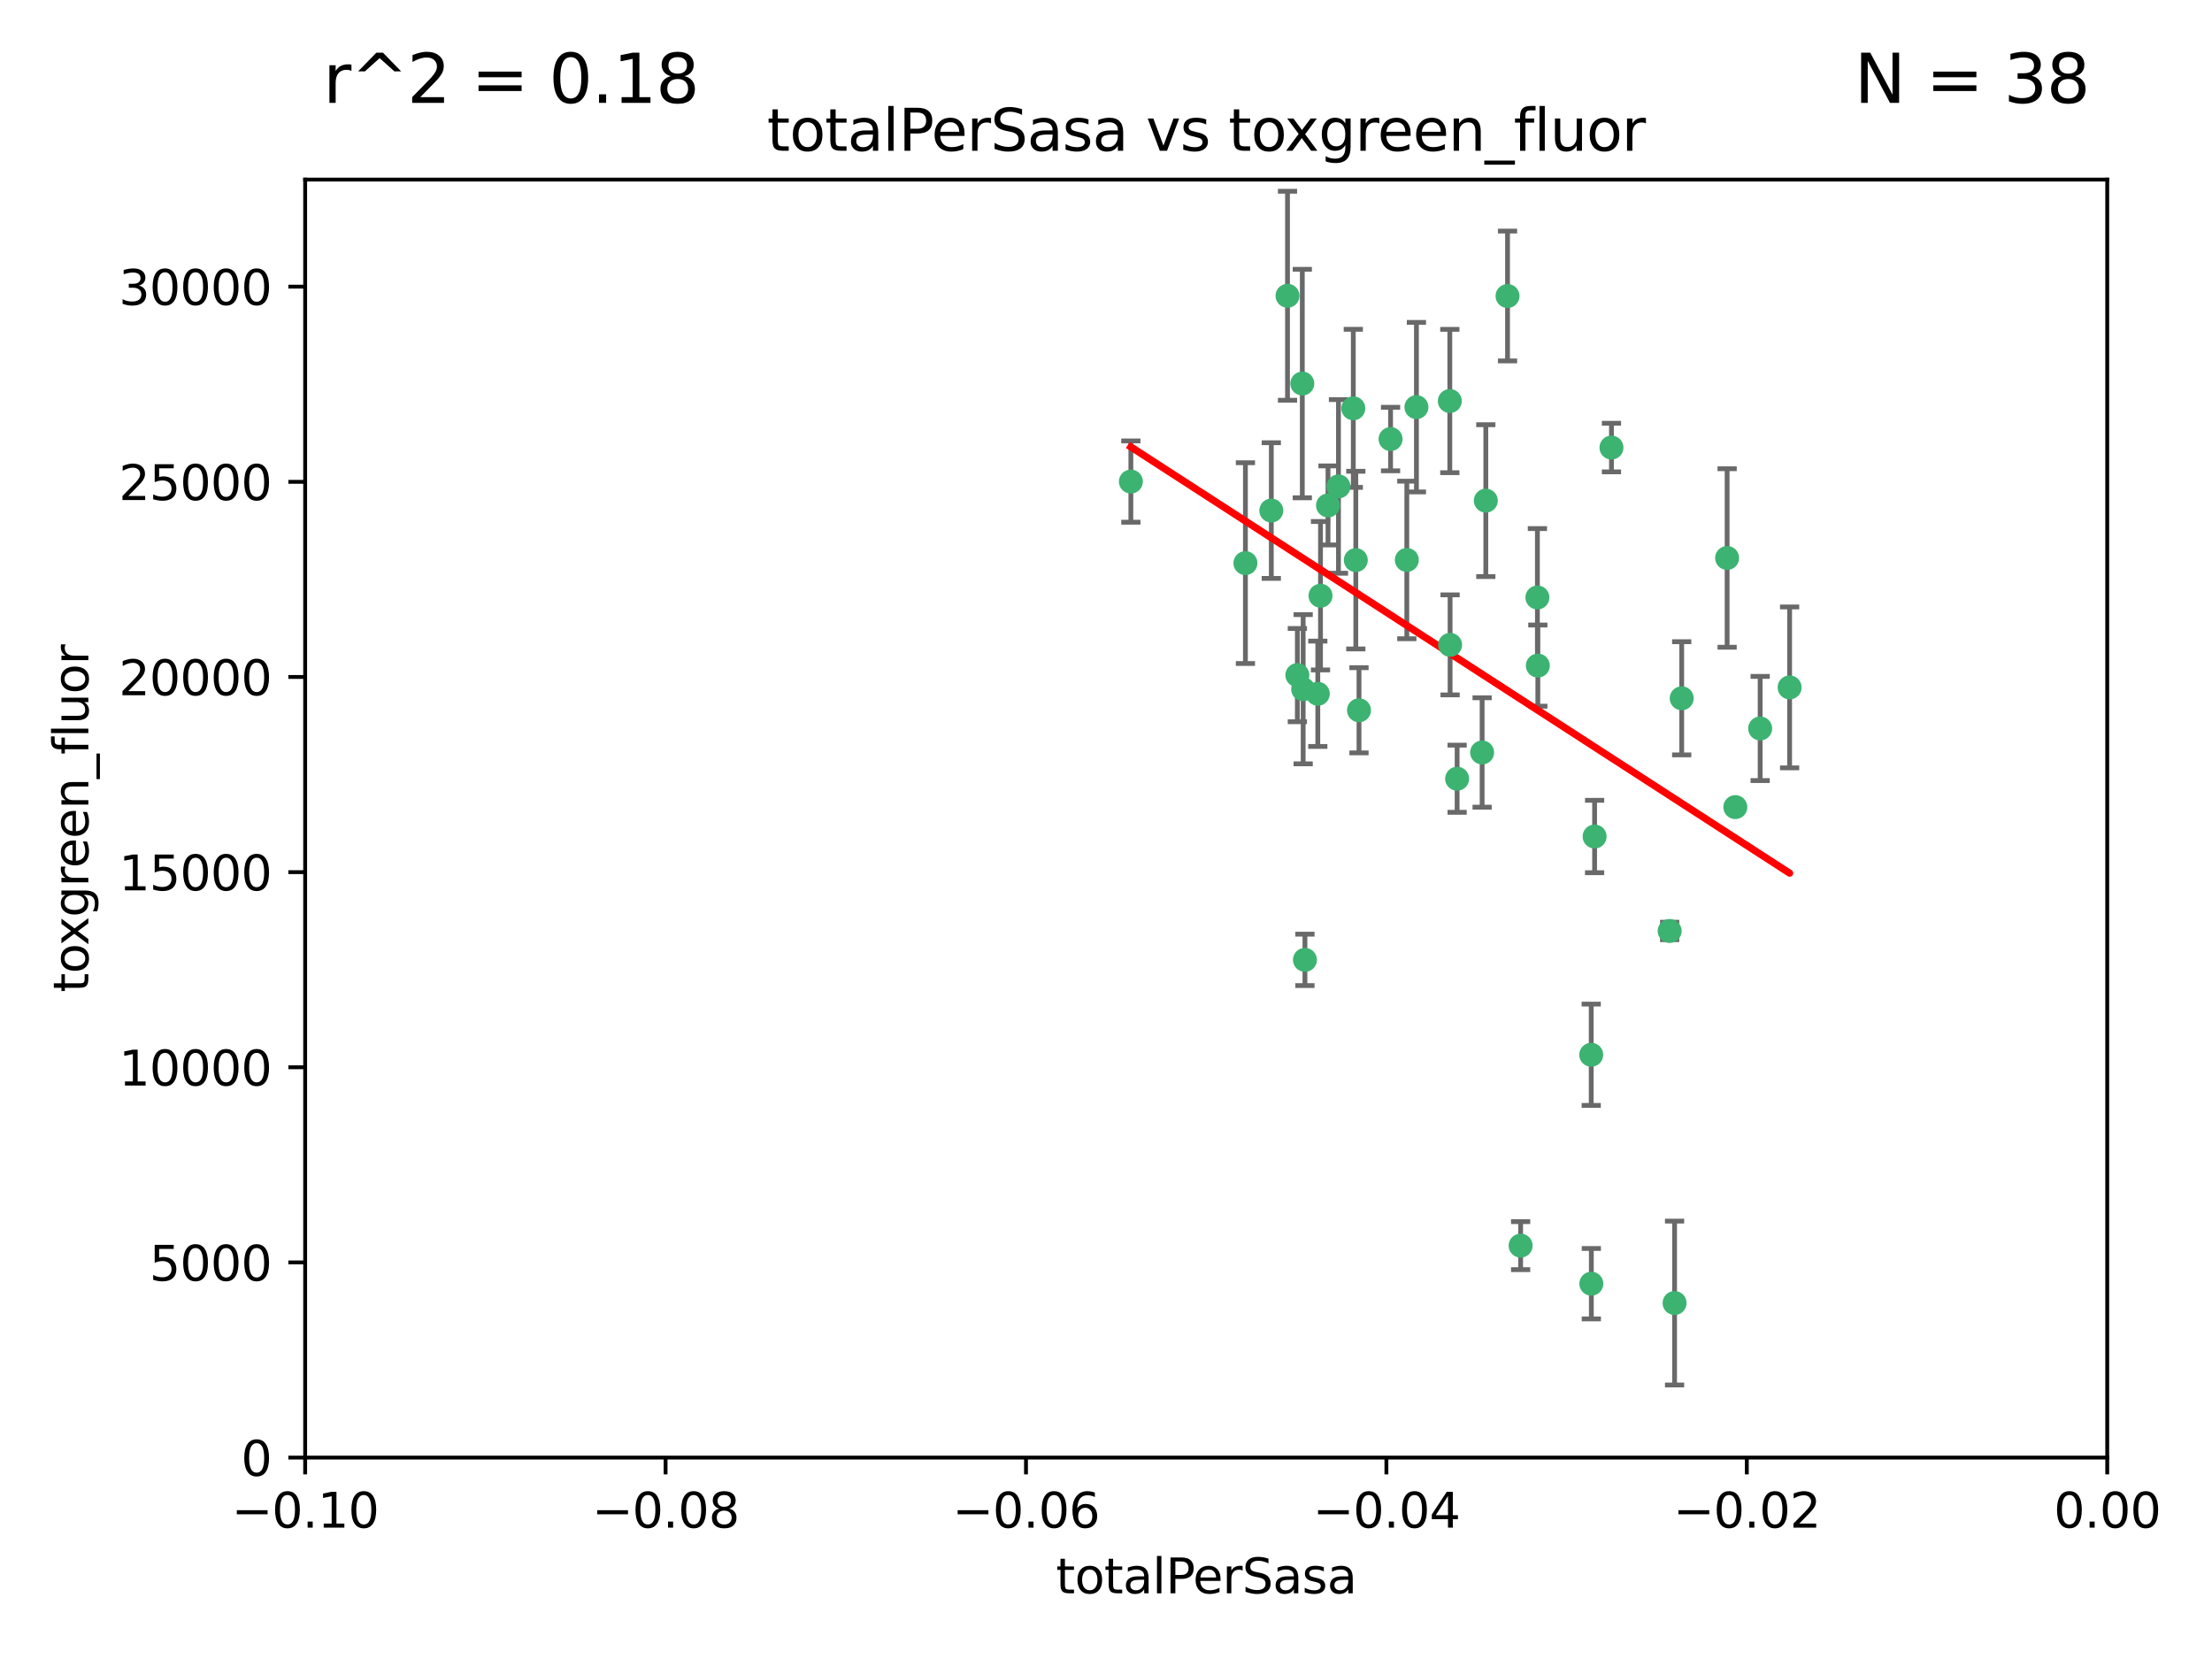 <?xml version="1.0" encoding="utf-8" standalone="no"?>
<!DOCTYPE svg PUBLIC "-//W3C//DTD SVG 1.1//EN"
  "http://www.w3.org/Graphics/SVG/1.1/DTD/svg11.dtd">
<svg xmlns:xlink="http://www.w3.org/1999/xlink" width="460.8pt" height="345.6pt" viewBox="0 0 460.8 345.6" xmlns="http://www.w3.org/2000/svg" version="1.1">
 <defs>
  <style type="text/css">*{stroke-linejoin: round; stroke-linecap: butt}</style>
 </defs>
 <g id="figure_1">
  <g id="patch_1">
   <path d="M 0 345.6 
L 460.8 345.6 
L 460.8 0 
L 0 0 
z
" style="fill: #ffffff"/>
  </g>
  <g id="axes_1">
   <g id="patch_2">
    <path d="M 63.571 303.64 
L 438.975 303.64 
L 438.975 37.411 
L 63.571 37.411 
z
" style="fill: #ffffff"/>
   </g>
   <g id="PathCollection_1">
    <defs>
     <path id="m36dfd5d955" d="M 0 1.118 
C 0.297 1.118 0.581 1 0.791 0.791 
C 1 0.581 1.118 0.297 1.118 0 
C 1.118 -0.297 1 -0.581 0.791 -0.791 
C 0.581 -1 0.297 -1.118 0 -1.118 
C -0.297 -1.118 -0.581 -1 -0.791 -0.791 
C -1 -0.581 -1.118 -0.297 -1.118 0 
C -1.118 0.297 -1 0.581 -0.791 0.791 
C -0.581 1 -0.297 1.118 0 1.118 
z
" style="stroke: #3cb371"/>
    </defs>
    <g clip-path="url(#p6f779be1ec)">
     <use xlink:href="#m36dfd5d955" x="235.58" y="100.319" style="fill: #3cb371; stroke: #3cb371"/>
     <use xlink:href="#m36dfd5d955" x="268.211" y="61.614" style="fill: #3cb371; stroke: #3cb371"/>
     <use xlink:href="#m36dfd5d955" x="275.085" y="124.1" style="fill: #3cb371; stroke: #3cb371"/>
     <use xlink:href="#m36dfd5d955" x="264.836" y="106.358" style="fill: #3cb371; stroke: #3cb371"/>
     <use xlink:href="#m36dfd5d955" x="271.293" y="79.9" style="fill: #3cb371; stroke: #3cb371"/>
     <use xlink:href="#m36dfd5d955" x="281.916" y="85.062" style="fill: #3cb371; stroke: #3cb371"/>
     <use xlink:href="#m36dfd5d955" x="270.262" y="140.634" style="fill: #3cb371; stroke: #3cb371"/>
     <use xlink:href="#m36dfd5d955" x="259.444" y="117.306" style="fill: #3cb371; stroke: #3cb371"/>
     <use xlink:href="#m36dfd5d955" x="276.649" y="105.288" style="fill: #3cb371; stroke: #3cb371"/>
     <use xlink:href="#m36dfd5d955" x="278.828" y="101.33" style="fill: #3cb371; stroke: #3cb371"/>
     <use xlink:href="#m36dfd5d955" x="271.473" y="143.574" style="fill: #3cb371; stroke: #3cb371"/>
     <use xlink:href="#m36dfd5d955" x="295.068" y="84.817" style="fill: #3cb371; stroke: #3cb371"/>
     <use xlink:href="#m36dfd5d955" x="282.441" y="116.682" style="fill: #3cb371; stroke: #3cb371"/>
     <use xlink:href="#m36dfd5d955" x="289.681" y="91.463" style="fill: #3cb371; stroke: #3cb371"/>
     <use xlink:href="#m36dfd5d955" x="302.023" y="83.54" style="fill: #3cb371; stroke: #3cb371"/>
     <use xlink:href="#m36dfd5d955" x="316.773" y="259.488" style="fill: #3cb371; stroke: #3cb371"/>
     <use xlink:href="#m36dfd5d955" x="283.103" y="147.962" style="fill: #3cb371; stroke: #3cb371"/>
     <use xlink:href="#m36dfd5d955" x="335.696" y="93.237" style="fill: #3cb371; stroke: #3cb371"/>
     <use xlink:href="#m36dfd5d955" x="293.065" y="116.65" style="fill: #3cb371; stroke: #3cb371"/>
     <use xlink:href="#m36dfd5d955" x="314.046" y="61.664" style="fill: #3cb371; stroke: #3cb371"/>
     <use xlink:href="#m36dfd5d955" x="274.522" y="144.527" style="fill: #3cb371; stroke: #3cb371"/>
     <use xlink:href="#m36dfd5d955" x="271.842" y="199.958" style="fill: #3cb371; stroke: #3cb371"/>
     <use xlink:href="#m36dfd5d955" x="302.081" y="134.337" style="fill: #3cb371; stroke: #3cb371"/>
     <use xlink:href="#m36dfd5d955" x="309.521" y="104.293" style="fill: #3cb371; stroke: #3cb371"/>
     <use xlink:href="#m36dfd5d955" x="308.755" y="156.754" style="fill: #3cb371; stroke: #3cb371"/>
     <use xlink:href="#m36dfd5d955" x="320.359" y="138.657" style="fill: #3cb371; stroke: #3cb371"/>
     <use xlink:href="#m36dfd5d955" x="320.27" y="124.464" style="fill: #3cb371; stroke: #3cb371"/>
     <use xlink:href="#m36dfd5d955" x="332.186" y="174.261" style="fill: #3cb371; stroke: #3cb371"/>
     <use xlink:href="#m36dfd5d955" x="303.545" y="162.223" style="fill: #3cb371; stroke: #3cb371"/>
     <use xlink:href="#m36dfd5d955" x="331.504" y="267.417" style="fill: #3cb371; stroke: #3cb371"/>
     <use xlink:href="#m36dfd5d955" x="347.819" y="193.94" style="fill: #3cb371; stroke: #3cb371"/>
     <use xlink:href="#m36dfd5d955" x="350.329" y="145.468" style="fill: #3cb371; stroke: #3cb371"/>
     <use xlink:href="#m36dfd5d955" x="361.5" y="168.134" style="fill: #3cb371; stroke: #3cb371"/>
     <use xlink:href="#m36dfd5d955" x="348.844" y="271.445" style="fill: #3cb371; stroke: #3cb371"/>
     <use xlink:href="#m36dfd5d955" x="331.48" y="219.726" style="fill: #3cb371; stroke: #3cb371"/>
     <use xlink:href="#m36dfd5d955" x="372.811" y="143.2" style="fill: #3cb371; stroke: #3cb371"/>
     <use xlink:href="#m36dfd5d955" x="359.792" y="116.24" style="fill: #3cb371; stroke: #3cb371"/>
     <use xlink:href="#m36dfd5d955" x="366.674" y="151.755" style="fill: #3cb371; stroke: #3cb371"/>
    </g>
   </g>
   <g id="matplotlib.axis_1">
    <g id="xtick_1">
     <g id="line2d_1">
      <defs>
       <path id="me123ec5256" d="M 0 0 
L 0 3.5 
" style="stroke: #000000; stroke-width: 0.8"/>
      </defs>
      <g>
       <use xlink:href="#me123ec5256" x="63.571" y="303.64" style="stroke: #000000; stroke-width: 0.8"/>
      </g>
     </g>
     <g id="text_1">
      <!-- −0.10 -->
      <g transform="translate(48.249 318.238)scale(0.1 -0.1)">
       <defs>
        <path id="DejaVuSans-2212" d="M 678 2272 
L 4684 2272 
L 4684 1741 
L 678 1741 
L 678 2272 
z
" transform="scale(0.016)"/>
        <path id="DejaVuSans-30" d="M 2034 4250 
Q 1547 4250 1301 3770 
Q 1056 3291 1056 2328 
Q 1056 1369 1301 889 
Q 1547 409 2034 409 
Q 2525 409 2770 889 
Q 3016 1369 3016 2328 
Q 3016 3291 2770 3770 
Q 2525 4250 2034 4250 
z
M 2034 4750 
Q 2819 4750 3233 4129 
Q 3647 3509 3647 2328 
Q 3647 1150 3233 529 
Q 2819 -91 2034 -91 
Q 1250 -91 836 529 
Q 422 1150 422 2328 
Q 422 3509 836 4129 
Q 1250 4750 2034 4750 
z
" transform="scale(0.016)"/>
        <path id="DejaVuSans-2e" d="M 684 794 
L 1344 794 
L 1344 0 
L 684 0 
L 684 794 
z
" transform="scale(0.016)"/>
        <path id="DejaVuSans-31" d="M 794 531 
L 1825 531 
L 1825 4091 
L 703 3866 
L 703 4441 
L 1819 4666 
L 2450 4666 
L 2450 531 
L 3481 531 
L 3481 0 
L 794 0 
L 794 531 
z
" transform="scale(0.016)"/>
       </defs>
       <use xlink:href="#DejaVuSans-2212"/>
       <use xlink:href="#DejaVuSans-30" x="83.789"/>
       <use xlink:href="#DejaVuSans-2e" x="147.412"/>
       <use xlink:href="#DejaVuSans-31" x="179.199"/>
       <use xlink:href="#DejaVuSans-30" x="242.822"/>
      </g>
     </g>
    </g>
    <g id="xtick_2">
     <g id="line2d_2">
      <g>
       <use xlink:href="#me123ec5256" x="138.652" y="303.64" style="stroke: #000000; stroke-width: 0.8"/>
      </g>
     </g>
     <g id="text_2">
      <!-- −0.08 -->
      <g transform="translate(123.329 318.238)scale(0.1 -0.1)">
       <defs>
        <path id="DejaVuSans-38" d="M 2034 2216 
Q 1584 2216 1326 1975 
Q 1069 1734 1069 1313 
Q 1069 891 1326 650 
Q 1584 409 2034 409 
Q 2484 409 2743 651 
Q 3003 894 3003 1313 
Q 3003 1734 2745 1975 
Q 2488 2216 2034 2216 
z
M 1403 2484 
Q 997 2584 770 2862 
Q 544 3141 544 3541 
Q 544 4100 942 4425 
Q 1341 4750 2034 4750 
Q 2731 4750 3128 4425 
Q 3525 4100 3525 3541 
Q 3525 3141 3298 2862 
Q 3072 2584 2669 2484 
Q 3125 2378 3379 2068 
Q 3634 1759 3634 1313 
Q 3634 634 3220 271 
Q 2806 -91 2034 -91 
Q 1263 -91 848 271 
Q 434 634 434 1313 
Q 434 1759 690 2068 
Q 947 2378 1403 2484 
z
M 1172 3481 
Q 1172 3119 1398 2916 
Q 1625 2713 2034 2713 
Q 2441 2713 2670 2916 
Q 2900 3119 2900 3481 
Q 2900 3844 2670 4047 
Q 2441 4250 2034 4250 
Q 1625 4250 1398 4047 
Q 1172 3844 1172 3481 
z
" transform="scale(0.016)"/>
       </defs>
       <use xlink:href="#DejaVuSans-2212"/>
       <use xlink:href="#DejaVuSans-30" x="83.789"/>
       <use xlink:href="#DejaVuSans-2e" x="147.412"/>
       <use xlink:href="#DejaVuSans-30" x="179.199"/>
       <use xlink:href="#DejaVuSans-38" x="242.822"/>
      </g>
     </g>
    </g>
    <g id="xtick_3">
     <g id="line2d_3">
      <g>
       <use xlink:href="#me123ec5256" x="213.733" y="303.64" style="stroke: #000000; stroke-width: 0.8"/>
      </g>
     </g>
     <g id="text_3">
      <!-- −0.06 -->
      <g transform="translate(198.41 318.238)scale(0.1 -0.1)">
       <defs>
        <path id="DejaVuSans-36" d="M 2113 2584 
Q 1688 2584 1439 2293 
Q 1191 2003 1191 1497 
Q 1191 994 1439 701 
Q 1688 409 2113 409 
Q 2538 409 2786 701 
Q 3034 994 3034 1497 
Q 3034 2003 2786 2293 
Q 2538 2584 2113 2584 
z
M 3366 4563 
L 3366 3988 
Q 3128 4100 2886 4159 
Q 2644 4219 2406 4219 
Q 1781 4219 1451 3797 
Q 1122 3375 1075 2522 
Q 1259 2794 1537 2939 
Q 1816 3084 2150 3084 
Q 2853 3084 3261 2657 
Q 3669 2231 3669 1497 
Q 3669 778 3244 343 
Q 2819 -91 2113 -91 
Q 1303 -91 875 529 
Q 447 1150 447 2328 
Q 447 3434 972 4092 
Q 1497 4750 2381 4750 
Q 2619 4750 2861 4703 
Q 3103 4656 3366 4563 
z
" transform="scale(0.016)"/>
       </defs>
       <use xlink:href="#DejaVuSans-2212"/>
       <use xlink:href="#DejaVuSans-30" x="83.789"/>
       <use xlink:href="#DejaVuSans-2e" x="147.412"/>
       <use xlink:href="#DejaVuSans-30" x="179.199"/>
       <use xlink:href="#DejaVuSans-36" x="242.822"/>
      </g>
     </g>
    </g>
    <g id="xtick_4">
     <g id="line2d_4">
      <g>
       <use xlink:href="#me123ec5256" x="288.813" y="303.64" style="stroke: #000000; stroke-width: 0.8"/>
      </g>
     </g>
     <g id="text_4">
      <!-- −0.04 -->
      <g transform="translate(273.491 318.238)scale(0.1 -0.1)">
       <defs>
        <path id="DejaVuSans-34" d="M 2419 4116 
L 825 1625 
L 2419 1625 
L 2419 4116 
z
M 2253 4666 
L 3047 4666 
L 3047 1625 
L 3713 1625 
L 3713 1100 
L 3047 1100 
L 3047 0 
L 2419 0 
L 2419 1100 
L 313 1100 
L 313 1709 
L 2253 4666 
z
" transform="scale(0.016)"/>
       </defs>
       <use xlink:href="#DejaVuSans-2212"/>
       <use xlink:href="#DejaVuSans-30" x="83.789"/>
       <use xlink:href="#DejaVuSans-2e" x="147.412"/>
       <use xlink:href="#DejaVuSans-30" x="179.199"/>
       <use xlink:href="#DejaVuSans-34" x="242.822"/>
      </g>
     </g>
    </g>
    <g id="xtick_5">
     <g id="line2d_5">
      <g>
       <use xlink:href="#me123ec5256" x="363.894" y="303.64" style="stroke: #000000; stroke-width: 0.8"/>
      </g>
     </g>
     <g id="text_5">
      <!-- −0.02 -->
      <g transform="translate(348.572 318.238)scale(0.1 -0.1)">
       <defs>
        <path id="DejaVuSans-32" d="M 1228 531 
L 3431 531 
L 3431 0 
L 469 0 
L 469 531 
Q 828 903 1448 1529 
Q 2069 2156 2228 2338 
Q 2531 2678 2651 2914 
Q 2772 3150 2772 3378 
Q 2772 3750 2511 3984 
Q 2250 4219 1831 4219 
Q 1534 4219 1204 4116 
Q 875 4013 500 3803 
L 500 4441 
Q 881 4594 1212 4672 
Q 1544 4750 1819 4750 
Q 2544 4750 2975 4387 
Q 3406 4025 3406 3419 
Q 3406 3131 3298 2873 
Q 3191 2616 2906 2266 
Q 2828 2175 2409 1742 
Q 1991 1309 1228 531 
z
" transform="scale(0.016)"/>
       </defs>
       <use xlink:href="#DejaVuSans-2212"/>
       <use xlink:href="#DejaVuSans-30" x="83.789"/>
       <use xlink:href="#DejaVuSans-2e" x="147.412"/>
       <use xlink:href="#DejaVuSans-30" x="179.199"/>
       <use xlink:href="#DejaVuSans-32" x="242.822"/>
      </g>
     </g>
    </g>
    <g id="xtick_6">
     <g id="line2d_6">
      <g>
       <use xlink:href="#me123ec5256" x="438.975" y="303.64" style="stroke: #000000; stroke-width: 0.8"/>
      </g>
     </g>
     <g id="text_6">
      <!-- 0.00 -->
      <g transform="translate(427.842 318.238)scale(0.1 -0.1)">
       <use xlink:href="#DejaVuSans-30"/>
       <use xlink:href="#DejaVuSans-2e" x="63.623"/>
       <use xlink:href="#DejaVuSans-30" x="95.41"/>
       <use xlink:href="#DejaVuSans-30" x="159.033"/>
      </g>
     </g>
    </g>
    <g id="text_7">
     <!-- totalPerSasa -->
     <g transform="translate(219.968 331.917)scale(0.1 -0.1)">
      <defs>
       <path id="DejaVuSans-74" d="M 1172 4494 
L 1172 3500 
L 2356 3500 
L 2356 3053 
L 1172 3053 
L 1172 1153 
Q 1172 725 1289 603 
Q 1406 481 1766 481 
L 2356 481 
L 2356 0 
L 1766 0 
Q 1100 0 847 248 
Q 594 497 594 1153 
L 594 3053 
L 172 3053 
L 172 3500 
L 594 3500 
L 594 4494 
L 1172 4494 
z
" transform="scale(0.016)"/>
       <path id="DejaVuSans-6f" d="M 1959 3097 
Q 1497 3097 1228 2736 
Q 959 2375 959 1747 
Q 959 1119 1226 758 
Q 1494 397 1959 397 
Q 2419 397 2687 759 
Q 2956 1122 2956 1747 
Q 2956 2369 2687 2733 
Q 2419 3097 1959 3097 
z
M 1959 3584 
Q 2709 3584 3137 3096 
Q 3566 2609 3566 1747 
Q 3566 888 3137 398 
Q 2709 -91 1959 -91 
Q 1206 -91 779 398 
Q 353 888 353 1747 
Q 353 2609 779 3096 
Q 1206 3584 1959 3584 
z
" transform="scale(0.016)"/>
       <path id="DejaVuSans-61" d="M 2194 1759 
Q 1497 1759 1228 1600 
Q 959 1441 959 1056 
Q 959 750 1161 570 
Q 1363 391 1709 391 
Q 2188 391 2477 730 
Q 2766 1069 2766 1631 
L 2766 1759 
L 2194 1759 
z
M 3341 1997 
L 3341 0 
L 2766 0 
L 2766 531 
Q 2569 213 2275 61 
Q 1981 -91 1556 -91 
Q 1019 -91 701 211 
Q 384 513 384 1019 
Q 384 1609 779 1909 
Q 1175 2209 1959 2209 
L 2766 2209 
L 2766 2266 
Q 2766 2663 2505 2880 
Q 2244 3097 1772 3097 
Q 1472 3097 1187 3025 
Q 903 2953 641 2809 
L 641 3341 
Q 956 3463 1253 3523 
Q 1550 3584 1831 3584 
Q 2591 3584 2966 3190 
Q 3341 2797 3341 1997 
z
" transform="scale(0.016)"/>
       <path id="DejaVuSans-6c" d="M 603 4863 
L 1178 4863 
L 1178 0 
L 603 0 
L 603 4863 
z
" transform="scale(0.016)"/>
       <path id="DejaVuSans-50" d="M 1259 4147 
L 1259 2394 
L 2053 2394 
Q 2494 2394 2734 2622 
Q 2975 2850 2975 3272 
Q 2975 3691 2734 3919 
Q 2494 4147 2053 4147 
L 1259 4147 
z
M 628 4666 
L 2053 4666 
Q 2838 4666 3239 4311 
Q 3641 3956 3641 3272 
Q 3641 2581 3239 2228 
Q 2838 1875 2053 1875 
L 1259 1875 
L 1259 0 
L 628 0 
L 628 4666 
z
" transform="scale(0.016)"/>
       <path id="DejaVuSans-65" d="M 3597 1894 
L 3597 1613 
L 953 1613 
Q 991 1019 1311 708 
Q 1631 397 2203 397 
Q 2534 397 2845 478 
Q 3156 559 3463 722 
L 3463 178 
Q 3153 47 2828 -22 
Q 2503 -91 2169 -91 
Q 1331 -91 842 396 
Q 353 884 353 1716 
Q 353 2575 817 3079 
Q 1281 3584 2069 3584 
Q 2775 3584 3186 3129 
Q 3597 2675 3597 1894 
z
M 3022 2063 
Q 3016 2534 2758 2815 
Q 2500 3097 2075 3097 
Q 1594 3097 1305 2825 
Q 1016 2553 972 2059 
L 3022 2063 
z
" transform="scale(0.016)"/>
       <path id="DejaVuSans-72" d="M 2631 2963 
Q 2534 3019 2420 3045 
Q 2306 3072 2169 3072 
Q 1681 3072 1420 2755 
Q 1159 2438 1159 1844 
L 1159 0 
L 581 0 
L 581 3500 
L 1159 3500 
L 1159 2956 
Q 1341 3275 1631 3429 
Q 1922 3584 2338 3584 
Q 2397 3584 2469 3576 
Q 2541 3569 2628 3553 
L 2631 2963 
z
" transform="scale(0.016)"/>
       <path id="DejaVuSans-53" d="M 3425 4513 
L 3425 3897 
Q 3066 4069 2747 4153 
Q 2428 4238 2131 4238 
Q 1616 4238 1336 4038 
Q 1056 3838 1056 3469 
Q 1056 3159 1242 3001 
Q 1428 2844 1947 2747 
L 2328 2669 
Q 3034 2534 3370 2195 
Q 3706 1856 3706 1288 
Q 3706 609 3251 259 
Q 2797 -91 1919 -91 
Q 1588 -91 1214 -16 
Q 841 59 441 206 
L 441 856 
Q 825 641 1194 531 
Q 1563 422 1919 422 
Q 2459 422 2753 634 
Q 3047 847 3047 1241 
Q 3047 1584 2836 1778 
Q 2625 1972 2144 2069 
L 1759 2144 
Q 1053 2284 737 2584 
Q 422 2884 422 3419 
Q 422 4038 858 4394 
Q 1294 4750 2059 4750 
Q 2388 4750 2728 4690 
Q 3069 4631 3425 4513 
z
" transform="scale(0.016)"/>
       <path id="DejaVuSans-73" d="M 2834 3397 
L 2834 2853 
Q 2591 2978 2328 3040 
Q 2066 3103 1784 3103 
Q 1356 3103 1142 2972 
Q 928 2841 928 2578 
Q 928 2378 1081 2264 
Q 1234 2150 1697 2047 
L 1894 2003 
Q 2506 1872 2764 1633 
Q 3022 1394 3022 966 
Q 3022 478 2636 193 
Q 2250 -91 1575 -91 
Q 1294 -91 989 -36 
Q 684 19 347 128 
L 347 722 
Q 666 556 975 473 
Q 1284 391 1588 391 
Q 1994 391 2212 530 
Q 2431 669 2431 922 
Q 2431 1156 2273 1281 
Q 2116 1406 1581 1522 
L 1381 1569 
Q 847 1681 609 1914 
Q 372 2147 372 2553 
Q 372 3047 722 3315 
Q 1072 3584 1716 3584 
Q 2034 3584 2315 3537 
Q 2597 3491 2834 3397 
z
" transform="scale(0.016)"/>
      </defs>
      <use xlink:href="#DejaVuSans-74"/>
      <use xlink:href="#DejaVuSans-6f" x="39.209"/>
      <use xlink:href="#DejaVuSans-74" x="100.391"/>
      <use xlink:href="#DejaVuSans-61" x="139.6"/>
      <use xlink:href="#DejaVuSans-6c" x="200.879"/>
      <use xlink:href="#DejaVuSans-50" x="228.662"/>
      <use xlink:href="#DejaVuSans-65" x="285.34"/>
      <use xlink:href="#DejaVuSans-72" x="346.863"/>
      <use xlink:href="#DejaVuSans-53" x="387.977"/>
      <use xlink:href="#DejaVuSans-61" x="451.453"/>
      <use xlink:href="#DejaVuSans-73" x="512.732"/>
      <use xlink:href="#DejaVuSans-61" x="564.832"/>
     </g>
    </g>
   </g>
   <g id="matplotlib.axis_2">
    <g id="ytick_1">
     <g id="line2d_7">
      <defs>
       <path id="ma846d2d81b" d="M 0 0 
L -3.5 0 
" style="stroke: #000000; stroke-width: 0.8"/>
      </defs>
      <g>
       <use xlink:href="#ma846d2d81b" x="63.571" y="303.64" style="stroke: #000000; stroke-width: 0.8"/>
      </g>
     </g>
     <g id="text_8">
      <!-- 0 -->
      <g transform="translate(50.209 307.439)scale(0.1 -0.1)">
       <use xlink:href="#DejaVuSans-30"/>
      </g>
     </g>
    </g>
    <g id="ytick_2">
     <g id="line2d_8">
      <g>
       <use xlink:href="#ma846d2d81b" x="63.571" y="262.986" style="stroke: #000000; stroke-width: 0.8"/>
      </g>
     </g>
     <g id="text_9">
      <!-- 5000 -->
      <g transform="translate(31.121 266.786)scale(0.1 -0.1)">
       <defs>
        <path id="DejaVuSans-35" d="M 691 4666 
L 3169 4666 
L 3169 4134 
L 1269 4134 
L 1269 2991 
Q 1406 3038 1543 3061 
Q 1681 3084 1819 3084 
Q 2600 3084 3056 2656 
Q 3513 2228 3513 1497 
Q 3513 744 3044 326 
Q 2575 -91 1722 -91 
Q 1428 -91 1123 -41 
Q 819 9 494 109 
L 494 744 
Q 775 591 1075 516 
Q 1375 441 1709 441 
Q 2250 441 2565 725 
Q 2881 1009 2881 1497 
Q 2881 1984 2565 2268 
Q 2250 2553 1709 2553 
Q 1456 2553 1204 2497 
Q 953 2441 691 2322 
L 691 4666 
z
" transform="scale(0.016)"/>
       </defs>
       <use xlink:href="#DejaVuSans-35"/>
       <use xlink:href="#DejaVuSans-30" x="63.623"/>
       <use xlink:href="#DejaVuSans-30" x="127.246"/>
       <use xlink:href="#DejaVuSans-30" x="190.869"/>
      </g>
     </g>
    </g>
    <g id="ytick_3">
     <g id="line2d_9">
      <g>
       <use xlink:href="#ma846d2d81b" x="63.571" y="222.333" style="stroke: #000000; stroke-width: 0.8"/>
      </g>
     </g>
     <g id="text_10">
      <!-- 10000 -->
      <g transform="translate(24.759 226.132)scale(0.1 -0.1)">
       <use xlink:href="#DejaVuSans-31"/>
       <use xlink:href="#DejaVuSans-30" x="63.623"/>
       <use xlink:href="#DejaVuSans-30" x="127.246"/>
       <use xlink:href="#DejaVuSans-30" x="190.869"/>
       <use xlink:href="#DejaVuSans-30" x="254.492"/>
      </g>
     </g>
    </g>
    <g id="ytick_4">
     <g id="line2d_10">
      <g>
       <use xlink:href="#ma846d2d81b" x="63.571" y="181.679" style="stroke: #000000; stroke-width: 0.8"/>
      </g>
     </g>
     <g id="text_11">
      <!-- 15000 -->
      <g transform="translate(24.759 185.478)scale(0.1 -0.1)">
       <use xlink:href="#DejaVuSans-31"/>
       <use xlink:href="#DejaVuSans-35" x="63.623"/>
       <use xlink:href="#DejaVuSans-30" x="127.246"/>
       <use xlink:href="#DejaVuSans-30" x="190.869"/>
       <use xlink:href="#DejaVuSans-30" x="254.492"/>
      </g>
     </g>
    </g>
    <g id="ytick_5">
     <g id="line2d_11">
      <g>
       <use xlink:href="#ma846d2d81b" x="63.571" y="141.026" style="stroke: #000000; stroke-width: 0.8"/>
      </g>
     </g>
     <g id="text_12">
      <!-- 20000 -->
      <g transform="translate(24.759 144.825)scale(0.1 -0.1)">
       <use xlink:href="#DejaVuSans-32"/>
       <use xlink:href="#DejaVuSans-30" x="63.623"/>
       <use xlink:href="#DejaVuSans-30" x="127.246"/>
       <use xlink:href="#DejaVuSans-30" x="190.869"/>
       <use xlink:href="#DejaVuSans-30" x="254.492"/>
      </g>
     </g>
    </g>
    <g id="ytick_6">
     <g id="line2d_12">
      <g>
       <use xlink:href="#ma846d2d81b" x="63.571" y="100.372" style="stroke: #000000; stroke-width: 0.8"/>
      </g>
     </g>
     <g id="text_13">
      <!-- 25000 -->
      <g transform="translate(24.759 104.171)scale(0.1 -0.1)">
       <use xlink:href="#DejaVuSans-32"/>
       <use xlink:href="#DejaVuSans-35" x="63.623"/>
       <use xlink:href="#DejaVuSans-30" x="127.246"/>
       <use xlink:href="#DejaVuSans-30" x="190.869"/>
       <use xlink:href="#DejaVuSans-30" x="254.492"/>
      </g>
     </g>
    </g>
    <g id="ytick_7">
     <g id="line2d_13">
      <g>
       <use xlink:href="#ma846d2d81b" x="63.571" y="59.718" style="stroke: #000000; stroke-width: 0.8"/>
      </g>
     </g>
     <g id="text_14">
      <!-- 30000 -->
      <g transform="translate(24.759 63.518)scale(0.1 -0.1)">
       <defs>
        <path id="DejaVuSans-33" d="M 2597 2516 
Q 3050 2419 3304 2112 
Q 3559 1806 3559 1356 
Q 3559 666 3084 287 
Q 2609 -91 1734 -91 
Q 1441 -91 1130 -33 
Q 819 25 488 141 
L 488 750 
Q 750 597 1062 519 
Q 1375 441 1716 441 
Q 2309 441 2620 675 
Q 2931 909 2931 1356 
Q 2931 1769 2642 2001 
Q 2353 2234 1838 2234 
L 1294 2234 
L 1294 2753 
L 1863 2753 
Q 2328 2753 2575 2939 
Q 2822 3125 2822 3475 
Q 2822 3834 2567 4026 
Q 2313 4219 1838 4219 
Q 1578 4219 1281 4162 
Q 984 4106 628 3988 
L 628 4550 
Q 988 4650 1302 4700 
Q 1616 4750 1894 4750 
Q 2613 4750 3031 4423 
Q 3450 4097 3450 3541 
Q 3450 3153 3228 2886 
Q 3006 2619 2597 2516 
z
" transform="scale(0.016)"/>
       </defs>
       <use xlink:href="#DejaVuSans-33"/>
       <use xlink:href="#DejaVuSans-30" x="63.623"/>
       <use xlink:href="#DejaVuSans-30" x="127.246"/>
       <use xlink:href="#DejaVuSans-30" x="190.869"/>
       <use xlink:href="#DejaVuSans-30" x="254.492"/>
      </g>
     </g>
    </g>
    <g id="text_15">
     <!-- toxgreen_fluor -->
     <g transform="translate(18.401 206.72)rotate(-90)scale(0.1 -0.1)">
      <defs>
       <path id="DejaVuSans-78" d="M 3513 3500 
L 2247 1797 
L 3578 0 
L 2900 0 
L 1881 1375 
L 863 0 
L 184 0 
L 1544 1831 
L 300 3500 
L 978 3500 
L 1906 2253 
L 2834 3500 
L 3513 3500 
z
" transform="scale(0.016)"/>
       <path id="DejaVuSans-67" d="M 2906 1791 
Q 2906 2416 2648 2759 
Q 2391 3103 1925 3103 
Q 1463 3103 1205 2759 
Q 947 2416 947 1791 
Q 947 1169 1205 825 
Q 1463 481 1925 481 
Q 2391 481 2648 825 
Q 2906 1169 2906 1791 
z
M 3481 434 
Q 3481 -459 3084 -895 
Q 2688 -1331 1869 -1331 
Q 1566 -1331 1297 -1286 
Q 1028 -1241 775 -1147 
L 775 -588 
Q 1028 -725 1275 -790 
Q 1522 -856 1778 -856 
Q 2344 -856 2625 -561 
Q 2906 -266 2906 331 
L 2906 616 
Q 2728 306 2450 153 
Q 2172 0 1784 0 
Q 1141 0 747 490 
Q 353 981 353 1791 
Q 353 2603 747 3093 
Q 1141 3584 1784 3584 
Q 2172 3584 2450 3431 
Q 2728 3278 2906 2969 
L 2906 3500 
L 3481 3500 
L 3481 434 
z
" transform="scale(0.016)"/>
       <path id="DejaVuSans-6e" d="M 3513 2113 
L 3513 0 
L 2938 0 
L 2938 2094 
Q 2938 2591 2744 2837 
Q 2550 3084 2163 3084 
Q 1697 3084 1428 2787 
Q 1159 2491 1159 1978 
L 1159 0 
L 581 0 
L 581 3500 
L 1159 3500 
L 1159 2956 
Q 1366 3272 1645 3428 
Q 1925 3584 2291 3584 
Q 2894 3584 3203 3211 
Q 3513 2838 3513 2113 
z
" transform="scale(0.016)"/>
       <path id="DejaVuSans-5f" d="M 3263 -1063 
L 3263 -1509 
L -63 -1509 
L -63 -1063 
L 3263 -1063 
z
" transform="scale(0.016)"/>
       <path id="DejaVuSans-66" d="M 2375 4863 
L 2375 4384 
L 1825 4384 
Q 1516 4384 1395 4259 
Q 1275 4134 1275 3809 
L 1275 3500 
L 2222 3500 
L 2222 3053 
L 1275 3053 
L 1275 0 
L 697 0 
L 697 3053 
L 147 3053 
L 147 3500 
L 697 3500 
L 697 3744 
Q 697 4328 969 4595 
Q 1241 4863 1831 4863 
L 2375 4863 
z
" transform="scale(0.016)"/>
       <path id="DejaVuSans-75" d="M 544 1381 
L 544 3500 
L 1119 3500 
L 1119 1403 
Q 1119 906 1312 657 
Q 1506 409 1894 409 
Q 2359 409 2629 706 
Q 2900 1003 2900 1516 
L 2900 3500 
L 3475 3500 
L 3475 0 
L 2900 0 
L 2900 538 
Q 2691 219 2414 64 
Q 2138 -91 1772 -91 
Q 1169 -91 856 284 
Q 544 659 544 1381 
z
M 1991 3584 
L 1991 3584 
z
" transform="scale(0.016)"/>
      </defs>
      <use xlink:href="#DejaVuSans-74"/>
      <use xlink:href="#DejaVuSans-6f" x="39.209"/>
      <use xlink:href="#DejaVuSans-78" x="97.266"/>
      <use xlink:href="#DejaVuSans-67" x="156.445"/>
      <use xlink:href="#DejaVuSans-72" x="219.922"/>
      <use xlink:href="#DejaVuSans-65" x="258.785"/>
      <use xlink:href="#DejaVuSans-65" x="320.309"/>
      <use xlink:href="#DejaVuSans-6e" x="381.832"/>
      <use xlink:href="#DejaVuSans-5f" x="445.211"/>
      <use xlink:href="#DejaVuSans-66" x="495.211"/>
      <use xlink:href="#DejaVuSans-6c" x="530.416"/>
      <use xlink:href="#DejaVuSans-75" x="558.199"/>
      <use xlink:href="#DejaVuSans-6f" x="621.578"/>
      <use xlink:href="#DejaVuSans-72" x="682.76"/>
     </g>
    </g>
   </g>
   <g id="LineCollection_1">
    <path d="M 235.58 108.787 
L 235.58 91.852 
" clip-path="url(#p6f779be1ec)" style="fill: none; stroke: #696969"/>
    <path d="M 268.211 83.38 
L 268.211 39.848 
" clip-path="url(#p6f779be1ec)" style="fill: none; stroke: #696969"/>
    <path d="M 275.085 139.562 
L 275.085 108.638 
" clip-path="url(#p6f779be1ec)" style="fill: none; stroke: #696969"/>
    <path d="M 264.836 120.489 
L 264.836 92.227 
" clip-path="url(#p6f779be1ec)" style="fill: none; stroke: #696969"/>
    <path d="M 271.293 103.698 
L 271.293 56.102 
" clip-path="url(#p6f779be1ec)" style="fill: none; stroke: #696969"/>
    <path d="M 281.916 101.528 
L 281.916 68.595 
" clip-path="url(#p6f779be1ec)" style="fill: none; stroke: #696969"/>
    <path d="M 270.262 150.349 
L 270.262 130.92 
" clip-path="url(#p6f779be1ec)" style="fill: none; stroke: #696969"/>
    <path d="M 259.444 138.218 
L 259.444 96.393 
" clip-path="url(#p6f779be1ec)" style="fill: none; stroke: #696969"/>
    <path d="M 276.649 113.522 
L 276.649 97.054 
" clip-path="url(#p6f779be1ec)" style="fill: none; stroke: #696969"/>
    <path d="M 278.828 119.415 
L 278.828 83.245 
" clip-path="url(#p6f779be1ec)" style="fill: none; stroke: #696969"/>
    <path d="M 271.473 159.116 
L 271.473 128.031 
" clip-path="url(#p6f779be1ec)" style="fill: none; stroke: #696969"/>
    <path d="M 295.068 102.476 
L 295.068 67.157 
" clip-path="url(#p6f779be1ec)" style="fill: none; stroke: #696969"/>
    <path d="M 282.441 135.19 
L 282.441 98.175 
" clip-path="url(#p6f779be1ec)" style="fill: none; stroke: #696969"/>
    <path d="M 289.681 98.075 
L 289.681 84.85 
" clip-path="url(#p6f779be1ec)" style="fill: none; stroke: #696969"/>
    <path d="M 302.023 98.468 
L 302.023 68.613 
" clip-path="url(#p6f779be1ec)" style="fill: none; stroke: #696969"/>
    <path d="M 316.773 264.487 
L 316.773 254.489 
" clip-path="url(#p6f779be1ec)" style="fill: none; stroke: #696969"/>
    <path d="M 283.103 156.838 
L 283.103 139.086 
" clip-path="url(#p6f779be1ec)" style="fill: none; stroke: #696969"/>
    <path d="M 335.696 98.3 
L 335.696 88.175 
" clip-path="url(#p6f779be1ec)" style="fill: none; stroke: #696969"/>
    <path d="M 293.065 133.058 
L 293.065 100.243 
" clip-path="url(#p6f779be1ec)" style="fill: none; stroke: #696969"/>
    <path d="M 314.046 75.185 
L 314.046 48.142 
" clip-path="url(#p6f779be1ec)" style="fill: none; stroke: #696969"/>
    <path d="M 274.522 155.498 
L 274.522 133.556 
" clip-path="url(#p6f779be1ec)" style="fill: none; stroke: #696969"/>
    <path d="M 271.842 205.31 
L 271.842 194.605 
" clip-path="url(#p6f779be1ec)" style="fill: none; stroke: #696969"/>
    <path d="M 302.081 144.76 
L 302.081 123.915 
" clip-path="url(#p6f779be1ec)" style="fill: none; stroke: #696969"/>
    <path d="M 309.521 120.111 
L 309.521 88.475 
" clip-path="url(#p6f779be1ec)" style="fill: none; stroke: #696969"/>
    <path d="M 308.755 168.148 
L 308.755 145.359 
" clip-path="url(#p6f779be1ec)" style="fill: none; stroke: #696969"/>
    <path d="M 320.359 147.112 
L 320.359 130.202 
" clip-path="url(#p6f779be1ec)" style="fill: none; stroke: #696969"/>
    <path d="M 320.27 138.816 
L 320.27 110.112 
" clip-path="url(#p6f779be1ec)" style="fill: none; stroke: #696969"/>
    <path d="M 332.186 181.8 
L 332.186 166.721 
" clip-path="url(#p6f779be1ec)" style="fill: none; stroke: #696969"/>
    <path d="M 303.545 169.217 
L 303.545 155.229 
" clip-path="url(#p6f779be1ec)" style="fill: none; stroke: #696969"/>
    <path d="M 331.504 274.752 
L 331.504 260.081 
" clip-path="url(#p6f779be1ec)" style="fill: none; stroke: #696969"/>
    <path d="M 347.819 195.758 
L 347.819 192.122 
" clip-path="url(#p6f779be1ec)" style="fill: none; stroke: #696969"/>
    <path d="M 350.329 157.254 
L 350.329 133.683 
" clip-path="url(#p6f779be1ec)" style="fill: none; stroke: #696969"/>
    <path d="M 361.5 168.892 
L 361.5 167.376 
" clip-path="url(#p6f779be1ec)" style="fill: none; stroke: #696969"/>
    <path d="M 348.844 288.513 
L 348.844 254.376 
" clip-path="url(#p6f779be1ec)" style="fill: none; stroke: #696969"/>
    <path d="M 331.48 230.277 
L 331.48 209.176 
" clip-path="url(#p6f779be1ec)" style="fill: none; stroke: #696969"/>
    <path d="M 372.811 159.961 
L 372.811 126.439 
" clip-path="url(#p6f779be1ec)" style="fill: none; stroke: #696969"/>
    <path d="M 359.792 134.83 
L 359.792 97.649 
" clip-path="url(#p6f779be1ec)" style="fill: none; stroke: #696969"/>
    <path d="M 366.674 162.606 
L 366.674 140.905 
" clip-path="url(#p6f779be1ec)" style="fill: none; stroke: #696969"/>
   </g>
   <g id="line2d_14">
    <defs>
     <path id="m7d1c7921c5" d="M 2 0 
L -2 -0 
" style="stroke: #696969"/>
    </defs>
    <g clip-path="url(#p6f779be1ec)">
     <use xlink:href="#m7d1c7921c5" x="235.58" y="108.787" style="fill: #696969; stroke: #696969"/>
     <use xlink:href="#m7d1c7921c5" x="268.211" y="83.38" style="fill: #696969; stroke: #696969"/>
     <use xlink:href="#m7d1c7921c5" x="275.085" y="139.562" style="fill: #696969; stroke: #696969"/>
     <use xlink:href="#m7d1c7921c5" x="264.836" y="120.489" style="fill: #696969; stroke: #696969"/>
     <use xlink:href="#m7d1c7921c5" x="271.293" y="103.698" style="fill: #696969; stroke: #696969"/>
     <use xlink:href="#m7d1c7921c5" x="281.916" y="101.528" style="fill: #696969; stroke: #696969"/>
     <use xlink:href="#m7d1c7921c5" x="270.262" y="150.349" style="fill: #696969; stroke: #696969"/>
     <use xlink:href="#m7d1c7921c5" x="259.444" y="138.218" style="fill: #696969; stroke: #696969"/>
     <use xlink:href="#m7d1c7921c5" x="276.649" y="113.522" style="fill: #696969; stroke: #696969"/>
     <use xlink:href="#m7d1c7921c5" x="278.828" y="119.415" style="fill: #696969; stroke: #696969"/>
     <use xlink:href="#m7d1c7921c5" x="271.473" y="159.116" style="fill: #696969; stroke: #696969"/>
     <use xlink:href="#m7d1c7921c5" x="295.068" y="102.476" style="fill: #696969; stroke: #696969"/>
     <use xlink:href="#m7d1c7921c5" x="282.441" y="135.19" style="fill: #696969; stroke: #696969"/>
     <use xlink:href="#m7d1c7921c5" x="289.681" y="98.075" style="fill: #696969; stroke: #696969"/>
     <use xlink:href="#m7d1c7921c5" x="302.023" y="98.468" style="fill: #696969; stroke: #696969"/>
     <use xlink:href="#m7d1c7921c5" x="316.773" y="264.487" style="fill: #696969; stroke: #696969"/>
     <use xlink:href="#m7d1c7921c5" x="283.103" y="156.838" style="fill: #696969; stroke: #696969"/>
     <use xlink:href="#m7d1c7921c5" x="335.696" y="98.3" style="fill: #696969; stroke: #696969"/>
     <use xlink:href="#m7d1c7921c5" x="293.065" y="133.058" style="fill: #696969; stroke: #696969"/>
     <use xlink:href="#m7d1c7921c5" x="314.046" y="75.185" style="fill: #696969; stroke: #696969"/>
     <use xlink:href="#m7d1c7921c5" x="274.522" y="155.498" style="fill: #696969; stroke: #696969"/>
     <use xlink:href="#m7d1c7921c5" x="271.842" y="205.31" style="fill: #696969; stroke: #696969"/>
     <use xlink:href="#m7d1c7921c5" x="302.081" y="144.76" style="fill: #696969; stroke: #696969"/>
     <use xlink:href="#m7d1c7921c5" x="309.521" y="120.111" style="fill: #696969; stroke: #696969"/>
     <use xlink:href="#m7d1c7921c5" x="308.755" y="168.148" style="fill: #696969; stroke: #696969"/>
     <use xlink:href="#m7d1c7921c5" x="320.359" y="147.112" style="fill: #696969; stroke: #696969"/>
     <use xlink:href="#m7d1c7921c5" x="320.27" y="138.816" style="fill: #696969; stroke: #696969"/>
     <use xlink:href="#m7d1c7921c5" x="332.186" y="181.8" style="fill: #696969; stroke: #696969"/>
     <use xlink:href="#m7d1c7921c5" x="303.545" y="169.217" style="fill: #696969; stroke: #696969"/>
     <use xlink:href="#m7d1c7921c5" x="331.504" y="274.752" style="fill: #696969; stroke: #696969"/>
     <use xlink:href="#m7d1c7921c5" x="347.819" y="195.758" style="fill: #696969; stroke: #696969"/>
     <use xlink:href="#m7d1c7921c5" x="350.329" y="157.254" style="fill: #696969; stroke: #696969"/>
     <use xlink:href="#m7d1c7921c5" x="361.5" y="168.892" style="fill: #696969; stroke: #696969"/>
     <use xlink:href="#m7d1c7921c5" x="348.844" y="288.513" style="fill: #696969; stroke: #696969"/>
     <use xlink:href="#m7d1c7921c5" x="331.48" y="230.277" style="fill: #696969; stroke: #696969"/>
     <use xlink:href="#m7d1c7921c5" x="372.811" y="159.961" style="fill: #696969; stroke: #696969"/>
     <use xlink:href="#m7d1c7921c5" x="359.792" y="134.83" style="fill: #696969; stroke: #696969"/>
     <use xlink:href="#m7d1c7921c5" x="366.674" y="162.606" style="fill: #696969; stroke: #696969"/>
    </g>
   </g>
   <g id="line2d_15">
    <g clip-path="url(#p6f779be1ec)">
     <use xlink:href="#m7d1c7921c5" x="235.58" y="91.852" style="fill: #696969; stroke: #696969"/>
     <use xlink:href="#m7d1c7921c5" x="268.211" y="39.848" style="fill: #696969; stroke: #696969"/>
     <use xlink:href="#m7d1c7921c5" x="275.085" y="108.638" style="fill: #696969; stroke: #696969"/>
     <use xlink:href="#m7d1c7921c5" x="264.836" y="92.227" style="fill: #696969; stroke: #696969"/>
     <use xlink:href="#m7d1c7921c5" x="271.293" y="56.102" style="fill: #696969; stroke: #696969"/>
     <use xlink:href="#m7d1c7921c5" x="281.916" y="68.595" style="fill: #696969; stroke: #696969"/>
     <use xlink:href="#m7d1c7921c5" x="270.262" y="130.92" style="fill: #696969; stroke: #696969"/>
     <use xlink:href="#m7d1c7921c5" x="259.444" y="96.393" style="fill: #696969; stroke: #696969"/>
     <use xlink:href="#m7d1c7921c5" x="276.649" y="97.054" style="fill: #696969; stroke: #696969"/>
     <use xlink:href="#m7d1c7921c5" x="278.828" y="83.245" style="fill: #696969; stroke: #696969"/>
     <use xlink:href="#m7d1c7921c5" x="271.473" y="128.031" style="fill: #696969; stroke: #696969"/>
     <use xlink:href="#m7d1c7921c5" x="295.068" y="67.157" style="fill: #696969; stroke: #696969"/>
     <use xlink:href="#m7d1c7921c5" x="282.441" y="98.175" style="fill: #696969; stroke: #696969"/>
     <use xlink:href="#m7d1c7921c5" x="289.681" y="84.85" style="fill: #696969; stroke: #696969"/>
     <use xlink:href="#m7d1c7921c5" x="302.023" y="68.613" style="fill: #696969; stroke: #696969"/>
     <use xlink:href="#m7d1c7921c5" x="316.773" y="254.489" style="fill: #696969; stroke: #696969"/>
     <use xlink:href="#m7d1c7921c5" x="283.103" y="139.086" style="fill: #696969; stroke: #696969"/>
     <use xlink:href="#m7d1c7921c5" x="335.696" y="88.175" style="fill: #696969; stroke: #696969"/>
     <use xlink:href="#m7d1c7921c5" x="293.065" y="100.243" style="fill: #696969; stroke: #696969"/>
     <use xlink:href="#m7d1c7921c5" x="314.046" y="48.142" style="fill: #696969; stroke: #696969"/>
     <use xlink:href="#m7d1c7921c5" x="274.522" y="133.556" style="fill: #696969; stroke: #696969"/>
     <use xlink:href="#m7d1c7921c5" x="271.842" y="194.605" style="fill: #696969; stroke: #696969"/>
     <use xlink:href="#m7d1c7921c5" x="302.081" y="123.915" style="fill: #696969; stroke: #696969"/>
     <use xlink:href="#m7d1c7921c5" x="309.521" y="88.475" style="fill: #696969; stroke: #696969"/>
     <use xlink:href="#m7d1c7921c5" x="308.755" y="145.359" style="fill: #696969; stroke: #696969"/>
     <use xlink:href="#m7d1c7921c5" x="320.359" y="130.202" style="fill: #696969; stroke: #696969"/>
     <use xlink:href="#m7d1c7921c5" x="320.27" y="110.112" style="fill: #696969; stroke: #696969"/>
     <use xlink:href="#m7d1c7921c5" x="332.186" y="166.721" style="fill: #696969; stroke: #696969"/>
     <use xlink:href="#m7d1c7921c5" x="303.545" y="155.229" style="fill: #696969; stroke: #696969"/>
     <use xlink:href="#m7d1c7921c5" x="331.504" y="260.081" style="fill: #696969; stroke: #696969"/>
     <use xlink:href="#m7d1c7921c5" x="347.819" y="192.122" style="fill: #696969; stroke: #696969"/>
     <use xlink:href="#m7d1c7921c5" x="350.329" y="133.683" style="fill: #696969; stroke: #696969"/>
     <use xlink:href="#m7d1c7921c5" x="361.5" y="167.376" style="fill: #696969; stroke: #696969"/>
     <use xlink:href="#m7d1c7921c5" x="348.844" y="254.376" style="fill: #696969; stroke: #696969"/>
     <use xlink:href="#m7d1c7921c5" x="331.48" y="209.176" style="fill: #696969; stroke: #696969"/>
     <use xlink:href="#m7d1c7921c5" x="372.811" y="126.439" style="fill: #696969; stroke: #696969"/>
     <use xlink:href="#m7d1c7921c5" x="359.792" y="97.649" style="fill: #696969; stroke: #696969"/>
     <use xlink:href="#m7d1c7921c5" x="366.674" y="140.905" style="fill: #696969; stroke: #696969"/>
    </g>
   </g>
   <g id="line2d_16">
    <path d="M 235.58 93.103 
L 268.211 114.216 
L 275.085 118.663 
L 264.836 112.032 
L 271.293 116.21 
L 281.916 123.083 
L 270.262 115.543 
L 259.444 108.544 
L 276.649 119.675 
L 278.828 121.085 
L 271.473 116.326 
L 295.068 131.593 
L 282.441 123.423 
L 289.681 128.107 
L 302.023 136.092 
L 316.773 145.636 
L 283.103 123.851 
L 335.696 157.879 
L 293.065 130.296 
L 314.046 143.872 
L 274.522 118.299 
L 271.842 116.565 
L 302.081 136.13 
L 309.521 140.944 
L 308.755 140.448 
L 320.359 147.956 
L 320.27 147.898 
L 332.186 155.608 
L 303.545 137.077 
L 331.504 155.167 
L 347.819 165.723 
L 350.329 167.347 
L 361.5 174.575 
L 348.844 166.386 
L 331.48 155.151 
L 372.811 181.893 
L 359.792 173.469 
L 366.674 177.922 
" clip-path="url(#p6f779be1ec)" style="fill: none; stroke: #ff0000; stroke-width: 1.5; stroke-linecap: square"/>
   </g>
   <g id="line2d_17">
    <defs>
     <path id="m6b87ce9d70" d="M 0 2 
C 0.53 2 1.039 1.789 1.414 1.414 
C 1.789 1.039 2 0.53 2 0 
C 2 -0.53 1.789 -1.039 1.414 -1.414 
C 1.039 -1.789 0.53 -2 0 -2 
C -0.53 -2 -1.039 -1.789 -1.414 -1.414 
C -1.789 -1.039 -2 -0.53 -2 0 
C -2 0.53 -1.789 1.039 -1.414 1.414 
C -1.039 1.789 -0.53 2 0 2 
z
" style="stroke: #3cb371"/>
    </defs>
    <g clip-path="url(#p6f779be1ec)">
     <use xlink:href="#m6b87ce9d70" x="235.58" y="100.319" style="fill: #3cb371; stroke: #3cb371"/>
     <use xlink:href="#m6b87ce9d70" x="268.211" y="61.614" style="fill: #3cb371; stroke: #3cb371"/>
     <use xlink:href="#m6b87ce9d70" x="275.085" y="124.1" style="fill: #3cb371; stroke: #3cb371"/>
     <use xlink:href="#m6b87ce9d70" x="264.836" y="106.358" style="fill: #3cb371; stroke: #3cb371"/>
     <use xlink:href="#m6b87ce9d70" x="271.293" y="79.9" style="fill: #3cb371; stroke: #3cb371"/>
     <use xlink:href="#m6b87ce9d70" x="281.916" y="85.062" style="fill: #3cb371; stroke: #3cb371"/>
     <use xlink:href="#m6b87ce9d70" x="270.262" y="140.634" style="fill: #3cb371; stroke: #3cb371"/>
     <use xlink:href="#m6b87ce9d70" x="259.444" y="117.306" style="fill: #3cb371; stroke: #3cb371"/>
     <use xlink:href="#m6b87ce9d70" x="276.649" y="105.288" style="fill: #3cb371; stroke: #3cb371"/>
     <use xlink:href="#m6b87ce9d70" x="278.828" y="101.33" style="fill: #3cb371; stroke: #3cb371"/>
     <use xlink:href="#m6b87ce9d70" x="271.473" y="143.574" style="fill: #3cb371; stroke: #3cb371"/>
     <use xlink:href="#m6b87ce9d70" x="295.068" y="84.817" style="fill: #3cb371; stroke: #3cb371"/>
     <use xlink:href="#m6b87ce9d70" x="282.441" y="116.682" style="fill: #3cb371; stroke: #3cb371"/>
     <use xlink:href="#m6b87ce9d70" x="289.681" y="91.463" style="fill: #3cb371; stroke: #3cb371"/>
     <use xlink:href="#m6b87ce9d70" x="302.023" y="83.54" style="fill: #3cb371; stroke: #3cb371"/>
     <use xlink:href="#m6b87ce9d70" x="316.773" y="259.488" style="fill: #3cb371; stroke: #3cb371"/>
     <use xlink:href="#m6b87ce9d70" x="283.103" y="147.962" style="fill: #3cb371; stroke: #3cb371"/>
     <use xlink:href="#m6b87ce9d70" x="335.696" y="93.237" style="fill: #3cb371; stroke: #3cb371"/>
     <use xlink:href="#m6b87ce9d70" x="293.065" y="116.65" style="fill: #3cb371; stroke: #3cb371"/>
     <use xlink:href="#m6b87ce9d70" x="314.046" y="61.664" style="fill: #3cb371; stroke: #3cb371"/>
     <use xlink:href="#m6b87ce9d70" x="274.522" y="144.527" style="fill: #3cb371; stroke: #3cb371"/>
     <use xlink:href="#m6b87ce9d70" x="271.842" y="199.958" style="fill: #3cb371; stroke: #3cb371"/>
     <use xlink:href="#m6b87ce9d70" x="302.081" y="134.337" style="fill: #3cb371; stroke: #3cb371"/>
     <use xlink:href="#m6b87ce9d70" x="309.521" y="104.293" style="fill: #3cb371; stroke: #3cb371"/>
     <use xlink:href="#m6b87ce9d70" x="308.755" y="156.754" style="fill: #3cb371; stroke: #3cb371"/>
     <use xlink:href="#m6b87ce9d70" x="320.359" y="138.657" style="fill: #3cb371; stroke: #3cb371"/>
     <use xlink:href="#m6b87ce9d70" x="320.27" y="124.464" style="fill: #3cb371; stroke: #3cb371"/>
     <use xlink:href="#m6b87ce9d70" x="332.186" y="174.261" style="fill: #3cb371; stroke: #3cb371"/>
     <use xlink:href="#m6b87ce9d70" x="303.545" y="162.223" style="fill: #3cb371; stroke: #3cb371"/>
     <use xlink:href="#m6b87ce9d70" x="331.504" y="267.417" style="fill: #3cb371; stroke: #3cb371"/>
     <use xlink:href="#m6b87ce9d70" x="347.819" y="193.94" style="fill: #3cb371; stroke: #3cb371"/>
     <use xlink:href="#m6b87ce9d70" x="350.329" y="145.468" style="fill: #3cb371; stroke: #3cb371"/>
     <use xlink:href="#m6b87ce9d70" x="361.5" y="168.134" style="fill: #3cb371; stroke: #3cb371"/>
     <use xlink:href="#m6b87ce9d70" x="348.844" y="271.445" style="fill: #3cb371; stroke: #3cb371"/>
     <use xlink:href="#m6b87ce9d70" x="331.48" y="219.726" style="fill: #3cb371; stroke: #3cb371"/>
     <use xlink:href="#m6b87ce9d70" x="372.811" y="143.2" style="fill: #3cb371; stroke: #3cb371"/>
     <use xlink:href="#m6b87ce9d70" x="359.792" y="116.24" style="fill: #3cb371; stroke: #3cb371"/>
     <use xlink:href="#m6b87ce9d70" x="366.674" y="151.755" style="fill: #3cb371; stroke: #3cb371"/>
    </g>
   </g>
   <g id="patch_3">
    <path d="M 63.571 303.64 
L 63.571 37.411 
" style="fill: none; stroke: #000000; stroke-width: 0.8; stroke-linejoin: miter; stroke-linecap: square"/>
   </g>
   <g id="patch_4">
    <path d="M 438.975 303.64 
L 438.975 37.411 
" style="fill: none; stroke: #000000; stroke-width: 0.8; stroke-linejoin: miter; stroke-linecap: square"/>
   </g>
   <g id="patch_5">
    <path d="M 63.571 303.64 
L 438.975 303.64 
" style="fill: none; stroke: #000000; stroke-width: 0.8; stroke-linejoin: miter; stroke-linecap: square"/>
   </g>
   <g id="patch_6">
    <path d="M 63.571 37.411 
L 438.975 37.411 
" style="fill: none; stroke: #000000; stroke-width: 0.8; stroke-linejoin: miter; stroke-linecap: square"/>
   </g>
   <g id="text_16">
    <!-- N = 38 -->
    <g transform="translate(386.302 21.426)scale(0.14 -0.14)">
     <defs>
      <path id="DejaVuSans-4e" d="M 628 4666 
L 1478 4666 
L 3547 763 
L 3547 4666 
L 4159 4666 
L 4159 0 
L 3309 0 
L 1241 3903 
L 1241 0 
L 628 0 
L 628 4666 
z
" transform="scale(0.016)"/>
      <path id="DejaVuSans-20" transform="scale(0.016)"/>
      <path id="DejaVuSans-3d" d="M 678 2906 
L 4684 2906 
L 4684 2381 
L 678 2381 
L 678 2906 
z
M 678 1631 
L 4684 1631 
L 4684 1100 
L 678 1100 
L 678 1631 
z
" transform="scale(0.016)"/>
     </defs>
     <use xlink:href="#DejaVuSans-4e"/>
     <use xlink:href="#DejaVuSans-20" x="74.805"/>
     <use xlink:href="#DejaVuSans-3d" x="106.592"/>
     <use xlink:href="#DejaVuSans-20" x="190.381"/>
     <use xlink:href="#DejaVuSans-33" x="222.168"/>
     <use xlink:href="#DejaVuSans-38" x="285.791"/>
    </g>
   </g>
   <g id="text_17">
    <!-- r^2 = 0.18 -->
    <g transform="translate(67.325 21.426)scale(0.14 -0.14)">
     <defs>
      <path id="DejaVuSans-5e" d="M 2988 4666 
L 4684 2925 
L 4056 2925 
L 2681 4159 
L 1306 2925 
L 678 2925 
L 2375 4666 
L 2988 4666 
z
" transform="scale(0.016)"/>
     </defs>
     <use xlink:href="#DejaVuSans-72"/>
     <use xlink:href="#DejaVuSans-5e" x="41.113"/>
     <use xlink:href="#DejaVuSans-32" x="124.902"/>
     <use xlink:href="#DejaVuSans-20" x="188.525"/>
     <use xlink:href="#DejaVuSans-3d" x="220.312"/>
     <use xlink:href="#DejaVuSans-20" x="304.102"/>
     <use xlink:href="#DejaVuSans-30" x="335.889"/>
     <use xlink:href="#DejaVuSans-2e" x="399.512"/>
     <use xlink:href="#DejaVuSans-31" x="431.299"/>
     <use xlink:href="#DejaVuSans-38" x="494.922"/>
    </g>
   </g>
   <g id="text_18">
    <!-- totalPerSasa vs toxgreen_fluor -->
    <g transform="translate(159.782 31.411)scale(0.12 -0.12)">
     <defs>
      <path id="DejaVuSans-76" d="M 191 3500 
L 800 3500 
L 1894 563 
L 2988 3500 
L 3597 3500 
L 2284 0 
L 1503 0 
L 191 3500 
z
" transform="scale(0.016)"/>
     </defs>
     <use xlink:href="#DejaVuSans-74"/>
     <use xlink:href="#DejaVuSans-6f" x="39.209"/>
     <use xlink:href="#DejaVuSans-74" x="100.391"/>
     <use xlink:href="#DejaVuSans-61" x="139.6"/>
     <use xlink:href="#DejaVuSans-6c" x="200.879"/>
     <use xlink:href="#DejaVuSans-50" x="228.662"/>
     <use xlink:href="#DejaVuSans-65" x="285.34"/>
     <use xlink:href="#DejaVuSans-72" x="346.863"/>
     <use xlink:href="#DejaVuSans-53" x="387.977"/>
     <use xlink:href="#DejaVuSans-61" x="451.453"/>
     <use xlink:href="#DejaVuSans-73" x="512.732"/>
     <use xlink:href="#DejaVuSans-61" x="564.832"/>
     <use xlink:href="#DejaVuSans-20" x="626.111"/>
     <use xlink:href="#DejaVuSans-76" x="657.898"/>
     <use xlink:href="#DejaVuSans-73" x="717.078"/>
     <use xlink:href="#DejaVuSans-20" x="769.178"/>
     <use xlink:href="#DejaVuSans-74" x="800.965"/>
     <use xlink:href="#DejaVuSans-6f" x="840.174"/>
     <use xlink:href="#DejaVuSans-78" x="898.23"/>
     <use xlink:href="#DejaVuSans-67" x="957.41"/>
     <use xlink:href="#DejaVuSans-72" x="1020.887"/>
     <use xlink:href="#DejaVuSans-65" x="1059.75"/>
     <use xlink:href="#DejaVuSans-65" x="1121.273"/>
     <use xlink:href="#DejaVuSans-6e" x="1182.797"/>
     <use xlink:href="#DejaVuSans-5f" x="1246.176"/>
     <use xlink:href="#DejaVuSans-66" x="1296.176"/>
     <use xlink:href="#DejaVuSans-6c" x="1331.381"/>
     <use xlink:href="#DejaVuSans-75" x="1359.164"/>
     <use xlink:href="#DejaVuSans-6f" x="1422.543"/>
     <use xlink:href="#DejaVuSans-72" x="1483.725"/>
    </g>
   </g>
  </g>
 </g>
 <defs>
  <clipPath id="p6f779be1ec">
   <rect x="63.571" y="37.411" width="375.404" height="266.229"/>
  </clipPath>
 </defs>
</svg>
